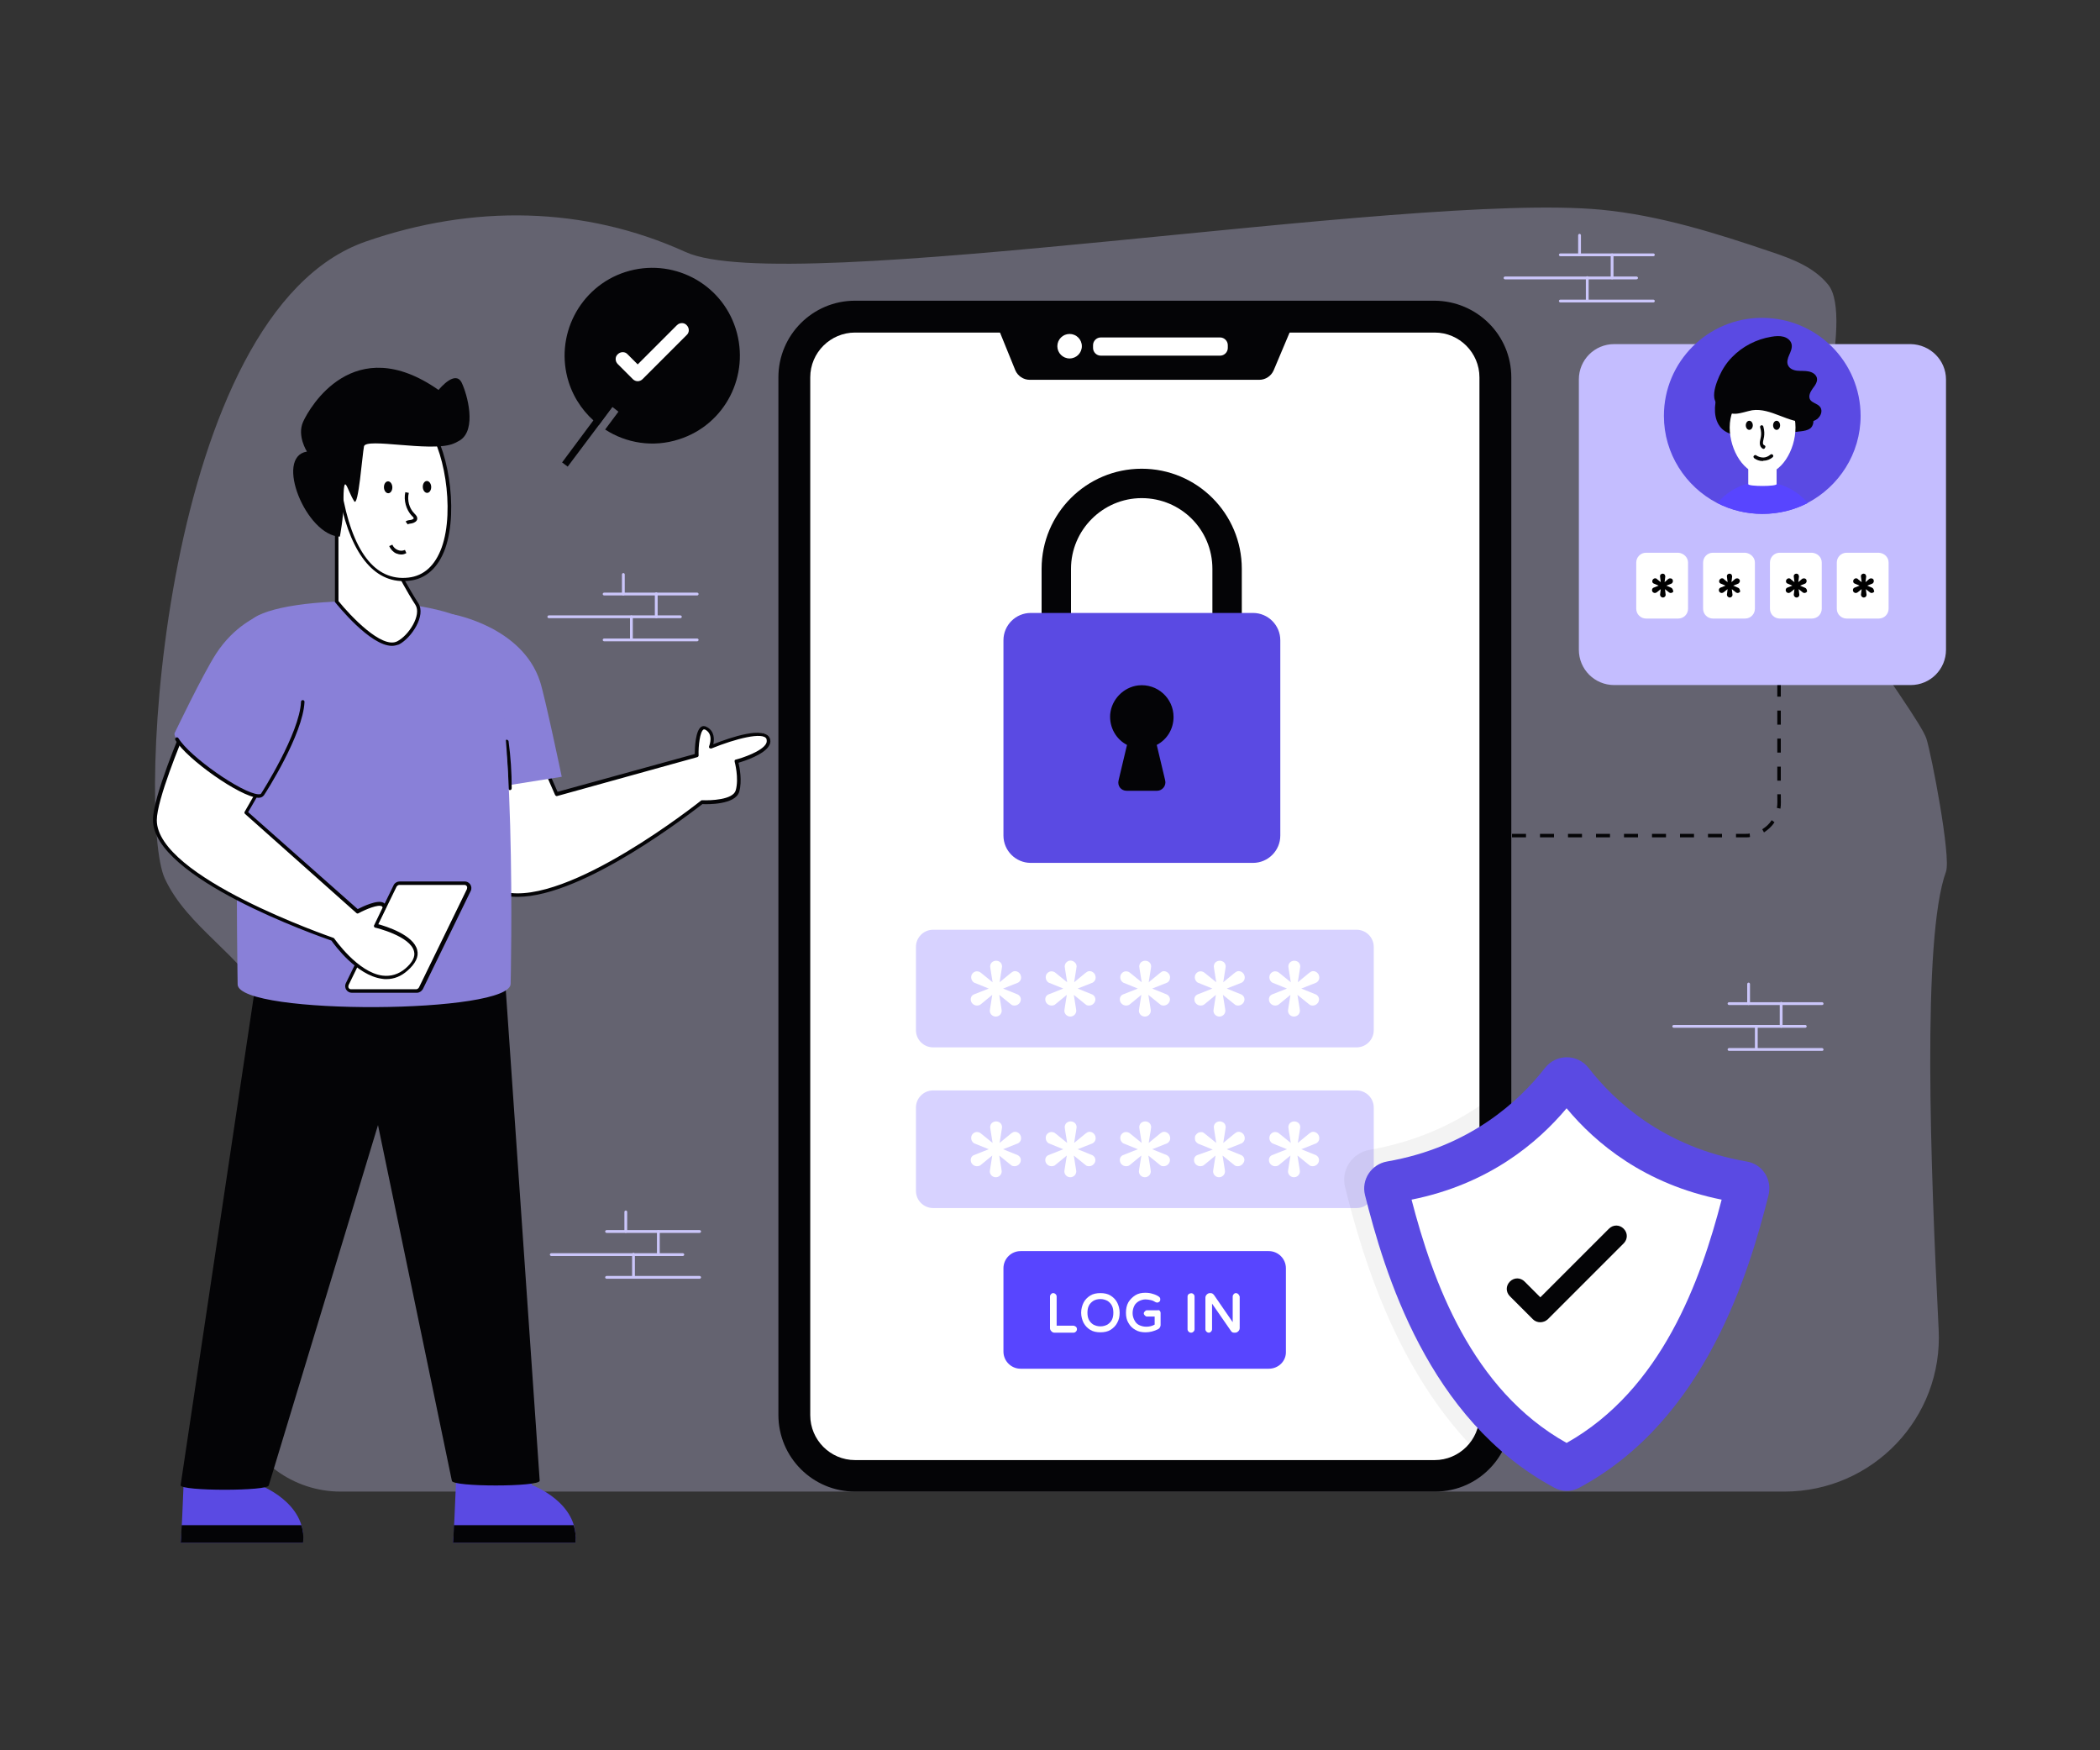 <svg xmlns="http://www.w3.org/2000/svg" enable-background="new 0 0 600 500" viewBox="0 0 600 500"><rect x="0" y="0" width="600" height="500" fill="#333333" stroke="none"/><g class="color000000 svgShape"><path fill="#d7d2ff" d="M556,249c-6.9,18.9-4.4,84.8-2.1,130.8c1.3,25.2-18.8,46.3-44.1,46.3H97.3c-13.5,0-25.6-8.8-29.4-21.7
						c0-0.1,0-0.2-0.1-0.2c-5.6-19.2-1.3-40,4.5-59.1c5.8-19.2,13.1-40.7,3.9-58.5C69.1,272.8,53.6,265,47.1,251
						c-8.3-17.8-0.8-161.8,57.4-182c30.5-10.6,62.4-10.2,91.4,3c29,13.2,205.8-17.3,261.5-12.1c16.7,1.6,32.9,6.7,48.8,12.1
						c6,2,12.2,4.4,16.2,9.4c7.3,9.3-4.9,51.7-8.5,63c-3.7,11.3,34.1,59.2,36.5,66.6C551.8,215.3,557.5,244.8,556,249z" class="colord2e4ff svgShape" opacity=".3"/><path fill="#040406" d="M498.8,239.2H496v-1h2.8c0.4,0,0.8,0,1.1-0.1l0.1,1C499.7,239.2,499.2,239.2,498.8,239.2z M492,239.2h-4
						v-1h4V239.2z M484,239.2h-4v-1h4V239.2z M476,239.2h-4v-1h4V239.2z M468,239.2h-4v-1h4V239.2z M460,239.2h-4v-1h4V239.2z
						 M452,239.2h-4v-1h4V239.2z M444,239.2h-4v-1h4V239.2z M436,239.2h-4v-1h4V239.2z M428,239.2h-4v-1h4V239.2z M420,239.2h-4v-1
						h4V239.2z M412,239.2h-4v-1h4V239.2z M404,239.2h-4v-1h4V239.2z M504,237.8l-0.5-0.9c1.1-0.7,2-1.5,2.7-2.6l0.8,0.6
						C506.3,236,505.2,237,504,237.8z M508.7,231l-1-0.2c0.2-1.3,0.1-2,0.1-3.9h1C508.8,228.8,508.9,229.7,508.7,231z M508.8,223h-1
						v-4h1V223z M508.8,215h-1v-4h1V215z M508.8,207h-1v-4h1V207z M508.8,199h-1v-4h1V199z M508.8,191h-1v-4h1V191z M508.8,183h-1
						v-4h1V183z" class="color060405 svgShape"/><path fill="#040406" d="M431.8,107.8v296.5c0,5.6-2.1,10.7-5.5,14.5c-4,4.5-9.8,7.3-16.3,7.3H244.3c-12.1,0-21.9-9.8-21.9-21.9
								V107.8c0-12.1,9.8-21.9,21.9-21.9h165.6C422,86,431.8,95.7,431.8,107.8z" class="color060405 svgShape"/><path fill="#fff" d="M244.3,417.1c-7.1,0-12.8-5.8-12.8-12.8V107.8c0-7.1,5.8-12.8,12.8-12.8h165.6c7.1,0,12.8,5.8,12.8,12.8
								v296.5c0,7.1-5.8,12.8-12.8,12.8H244.3z" class="colorffffff svgShape"/><path fill="#040406" d="M369.3,93l-5.4,12.8c-0.7,1.6-2.3,2.7-4.1,2.7h-65.6c-1.8,0-3.4-1.1-4.1-2.7L284.9,93H369.3z" class="color060405 svgShape"/><path fill="#fff" d="M348.6,101.6h-34.1c-1.2,0-2.2-1-2.2-2.2v-0.8c0-1.2,1-2.2,2.2-2.2h34.1c1.2,0,2.2,1,2.2,2.2v0.8
								C350.8,100.6,349.8,101.6,348.6,101.6z" class="colorffffff svgShape"/><circle cx="305.6" cy="98.9" r="3.5" fill="#fff" class="colorffffff svgShape"/><path fill="#040406" d="M354.8,187.4h-57.2v-24.9c0-15.8,12.8-28.6,28.6-28.6c15.8,0,28.6,12.8,28.6,28.6V187.4z M306,179h40.4
									v-16.5c0-11.2-9-20.2-20.2-20.2c-11.1,0-20.2,9.1-20.2,20.2V179z" class="color060405 svgShape"/><path fill="#5a4ae3" d="M365.8,182.9v55.8c0,4.3-3.5,7.8-7.8,7.8h-63.5c-4.3,0-7.8-3.5-7.8-7.8v-55.8c0-4.3,3.5-7.8,7.8-7.8
									h63.5C362.3,175.1,365.8,178.6,365.8,182.9z" class="color6193f6 svgShape"/><path fill="#040406" d="M332.9,222.9c0.4,1.5-0.8,3-2.3,3h-8.7c-1.6,0-2.7-1.4-2.3-3l2.4-10.1c-3.1-1.6-5.1-5-4.8-8.8
									c0.4-4.2,3.8-7.7,8-8.2c5.5-0.6,10.1,3.7,10.1,9c0,3.5-1.9,6.5-4.8,8L332.9,222.9z" class="color060405 svgShape"/><path fill="#d7d2ff" d="M387.6,299.2h-121c-2.7,0-4.9-2.2-4.9-4.9v-23.8c0-2.7,2.2-4.9,4.9-4.9h121c2.7,0,4.9,2.2,4.9,4.9v23.8
								C392.5,297,390.3,299.2,387.6,299.2z" class="colord2e4ff svgShape"/><path fill="#d7d2ff" d="M387.6,345.1h-121c-2.7,0-4.9-2.2-4.9-4.9v-23.8c0-2.7,2.2-4.9,4.9-4.9h121c2.7,0,4.9,2.2,4.9,4.9v23.8
								C392.5,342.9,390.3,345.1,387.6,345.1z" class="colord2e4ff svgShape"/><path fill="#5845ff" d="M362.5,391h-70.9c-2.7,0-4.9-2.2-4.9-4.9v-23.8c0-2.7,2.2-4.9,4.9-4.9h70.9c2.7,0,4.9,2.2,4.9,4.9v23.8
								C367.5,388.8,365.3,391,362.5,391z" class="colorff7545 svgShape"/><path fill="#fff" d="M290.8,330l-4.2-1.7l4.3-1.7c0.8-0.5,1.1-1.4,0.6-2.4c-0.7-1.1-1.9-1-2.3-0.6c-0.1,0-0.2,0.1-3.6,2.9
									c0.7-4.3,0.7-4.5,0.7-4.5c0-0.5-0.2-0.9-0.5-1.2c-0.7-0.6-1.7-0.6-2.4,0c-0.3,0.3-0.5,0.7-0.5,1.2c0,0.1,0,0.2,0.7,4.5
									c-3.4-2.8-3.5-2.8-3.6-2.9c-0.8-0.4-1.7-0.3-2.3,0.6c-0.4,0.7-0.3,1.8,0.6,2.4l4.2,1.7l-4.3,1.7c-1,0.5-1,1.6-0.6,2.3
									c0.6,0.9,1.6,1,2.3,0.7c0.1,0,0.2-0.1,3.6-2.9c-0.7,4.3-0.7,4.5-0.7,4.5c0,1,0.8,1.7,1.7,1.7c0.9,0,1.7-0.7,1.7-1.7
									c0-0.1,0-0.2-0.7-4.5c3.4,2.8,3.5,2.8,3.6,2.9c0.7,0.3,1.7,0.2,2.3-0.7C291.9,331.5,291.7,330.5,290.8,330z" class="colorffffff svgShape"/><path fill="#fff" d="M312.1,330l-4.2-1.7l4.3-1.7c0.8-0.5,1.1-1.4,0.6-2.4c-0.7-1.1-1.9-1-2.3-0.6c-0.1,0-0.2,0.1-3.6,2.9
									c0.7-4.3,0.7-4.5,0.7-4.5c0-0.5-0.2-0.9-0.5-1.2c-0.7-0.6-1.7-0.6-2.4,0c-0.3,0.3-0.5,0.7-0.5,1.2c0,0.1,0,0.2,0.7,4.5
									c-3.4-2.8-3.5-2.8-3.6-2.9c-0.8-0.4-1.7-0.3-2.3,0.6c-0.4,0.7-0.3,1.8,0.6,2.4l4.2,1.7l-4.3,1.7c-1,0.5-1,1.6-0.6,2.3
									c0.6,0.9,1.6,1,2.3,0.7c0.1,0,0.2-0.1,3.6-2.9c-0.7,4.3-0.7,4.5-0.7,4.5c0,1,0.8,1.7,1.7,1.7c0.9,0,1.7-0.7,1.7-1.7
									c0-0.1,0-0.2-0.7-4.5c3.4,2.8,3.5,2.8,3.6,2.9c0.7,0.3,1.7,0.2,2.3-0.7C313.2,331.5,313,330.5,312.1,330z" class="colorffffff svgShape"/><path fill="#fff" d="M333.4,330l-4.2-1.7l4.3-1.7c0.8-0.5,1.1-1.4,0.6-2.4c-0.7-1.1-1.9-1-2.3-0.6c-0.1,0-0.2,0.1-3.6,2.9
									c0.7-4.3,0.7-4.5,0.7-4.5c0-0.5-0.2-0.9-0.5-1.2c-0.7-0.6-1.7-0.6-2.4,0c-0.3,0.3-0.5,0.7-0.5,1.2c0,0.1,0,0.2,0.7,4.5
									c-3.4-2.8-3.5-2.8-3.6-2.9c-0.8-0.4-1.7-0.3-2.3,0.6c-0.4,0.7-0.3,1.8,0.6,2.4l4.2,1.7l-4.3,1.7c-1,0.5-1,1.6-0.6,2.3
									c0.6,0.9,1.6,1,2.3,0.7c0.1,0,0.2-0.1,3.6-2.9c-0.7,4.3-0.7,4.5-0.7,4.5c0,1,0.8,1.7,1.7,1.7c0.9,0,1.7-0.7,1.7-1.7
									c0-0.1,0-0.2-0.7-4.5c3.4,2.8,3.5,2.8,3.6,2.9c0.7,0.3,1.7,0.2,2.3-0.7C334.5,331.5,334.3,330.5,333.4,330z" class="colorffffff svgShape"/><path fill="#fff" d="M354.7,330l-4.2-1.7l4.3-1.7c0.8-0.5,1.1-1.4,0.6-2.4c-0.7-1.1-1.9-1-2.3-0.6c-0.1,0-0.2,0.1-3.6,2.9
									c0.7-4.3,0.7-4.5,0.7-4.5c0-0.5-0.2-0.9-0.5-1.2c-0.7-0.6-1.7-0.6-2.4,0c-0.3,0.3-0.5,0.7-0.5,1.2c0,0.1,0,0.2,0.7,4.5
									c-3.4-2.8-3.5-2.8-3.6-2.9c-0.3-0.2-0.5-0.2-0.8-0.2c-0.6,0-1.1,0.3-1.5,0.9c-0.2,0.3-0.2,0.6-0.2,0.9
									c0,0.7,0.3,1.1,0.9,1.5l4.2,1.7L342,330c-1,0.5-1,1.6-0.6,2.3c0.6,0.9,1.6,1,2.3,0.7c0.1,0,0.2-0.1,3.6-2.9
									c-0.7,4.3-0.7,4.5-0.7,4.5c0,1,0.8,1.7,1.7,1.7c0.9,0,1.7-0.7,1.7-1.7c0-0.1,0-0.2-0.7-4.5c3.4,2.8,3.5,2.8,3.6,2.9
									c0.7,0.3,1.7,0.2,2.3-0.7C355.8,331.5,355.6,330.5,354.7,330z" class="colorffffff svgShape"/><path fill="#fff" d="M376,330l-4.2-1.7l4.3-1.7c0.8-0.5,1.1-1.4,0.6-2.4c-0.7-1.1-1.9-1-2.3-0.6c-0.1,0-0.2,0.1-3.6,2.9
									c0.7-4.3,0.7-4.5,0.7-4.5c0-0.5-0.2-0.9-0.5-1.2c-0.7-0.6-1.7-0.6-2.4,0c-0.3,0.3-0.5,0.7-0.5,1.2c0,0.1,0,0.2,0.7,4.5
									c-3.4-2.8-3.5-2.8-3.6-2.9c-0.8-0.4-1.7-0.3-2.3,0.6c-0.4,0.7-0.3,1.8,0.6,2.4l4.2,1.7l-4.3,1.7c-1,0.5-1,1.6-0.6,2.3
									c0.6,0.9,1.6,1,2.3,0.7c0.1,0,0.2-0.1,3.6-2.9c-0.7,4.3-0.7,4.5-0.7,4.5c0,1,0.8,1.7,1.7,1.7c0.9,0,1.7-0.7,1.7-1.7
									c0-0.1,0-0.2-0.7-4.5c3.4,2.8,3.5,2.8,3.6,2.9c0.7,0.3,1.7,0.2,2.3-0.7C377.1,331.5,376.9,330.5,376,330z" class="colorffffff svgShape"/><g class="color000000 svgShape"><path fill="#fff" d="M290.8,284.1l-4.2-1.7l4.3-1.7c0.8-0.5,1.1-1.4,0.6-2.4c-0.7-1.1-1.9-1-2.3-0.6c-0.1,0-0.2,0.1-3.6,2.9
									c0.7-4.3,0.7-4.5,0.7-4.5c0-0.5-0.2-0.9-0.5-1.2c-0.7-0.6-1.7-0.6-2.4,0c-0.3,0.3-0.5,0.7-0.5,1.2c0,0.1,0,0.2,0.7,4.5
									c-3.4-2.8-3.5-2.8-3.6-2.9c-0.8-0.4-1.7-0.3-2.3,0.6c-0.4,0.7-0.3,1.8,0.6,2.4l4.2,1.7l-4.3,1.7c-1,0.5-1,1.6-0.6,2.3
									c0.6,0.9,1.6,1,2.3,0.7c0.1,0,0.2-0.1,3.6-2.9c-0.7,4.3-0.7,4.5-0.7,4.5c0,1,0.8,1.7,1.7,1.7c0.9,0,1.7-0.7,1.7-1.7
									c0-0.1,0-0.2-0.7-4.5c3.4,2.8,3.5,2.8,3.6,2.9c0.7,0.3,1.7,0.2,2.3-0.7C291.9,285.6,291.7,284.6,290.8,284.1z" class="colorffffff svgShape"/><path fill="#fff" d="M312.1,284.1l-4.2-1.7l4.3-1.7c0.8-0.5,1.1-1.4,0.6-2.4c-0.7-1.1-1.9-1-2.3-0.6c-0.1,0-0.2,0.1-3.6,2.9
									c0.7-4.3,0.7-4.5,0.7-4.5c0-1.4-1.8-2.3-2.9-1.2c-0.3,0.3-0.5,0.7-0.5,1.2c0,0.1,0,0.2,0.7,4.5c-3.4-2.8-3.5-2.8-3.6-2.9
									c-0.8-0.4-1.7-0.3-2.3,0.6c-0.4,0.7-0.3,1.8,0.6,2.4l4.2,1.7l-4.3,1.7c-1,0.5-1,1.6-0.6,2.3c0.6,0.9,1.6,1,2.3,0.7
									c0.1,0,0.2-0.1,3.6-2.9c-0.7,4.3-0.7,4.5-0.7,4.5c0,1,0.8,1.7,1.7,1.7c0.9,0,1.7-0.7,1.7-1.7c0-0.1,0-0.2-0.7-4.5
									c3.4,2.8,3.5,2.8,3.6,2.9c0.7,0.3,1.7,0.2,2.3-0.7C313.2,285.6,313,284.6,312.1,284.1z" class="colorffffff svgShape"/><path fill="#fff" d="M333.4,284.1l-4.2-1.7l4.3-1.7c0.5-0.3,0.8-0.8,0.8-1.5c0-1.5-1.8-2.2-2.5-1.5c-0.1,0-0.2,0.1-3.6,2.9
									c0.7-4.3,0.7-4.5,0.7-4.5c0-0.5-0.2-0.9-0.5-1.2c-0.7-0.6-1.7-0.6-2.4,0c-0.3,0.3-0.5,0.7-0.5,1.2c0,0.1,0,0.2,0.7,4.5
									c-3.4-2.8-3.5-2.8-3.6-2.9c-0.8-0.4-1.7-0.3-2.3,0.6c-0.4,0.7-0.3,1.8,0.6,2.4l4.2,1.7l-4.3,1.7c-1,0.5-1,1.6-0.6,2.3
									c0.6,0.9,1.6,1,2.3,0.7c0.1,0,0.2-0.1,3.6-2.9c-0.7,4.3-0.7,4.5-0.7,4.5c0,1,0.8,1.7,1.7,1.7c0.9,0,1.7-0.7,1.7-1.7
									c0-0.1,0-0.2-0.7-4.5c3.4,2.8,3.5,2.8,3.6,2.9c0.7,0.3,1.7,0.2,2.3-0.7C334.5,285.6,334.3,284.6,333.4,284.1z" class="colorffffff svgShape"/><path fill="#fff" d="M354.7,284.1l-4.2-1.7l4.3-1.7c0.8-0.5,1.1-1.4,0.6-2.4c-0.7-1.1-1.9-1-2.3-0.6c-0.1,0-0.2,0.1-3.6,2.9
									c0.7-4.3,0.7-4.5,0.7-4.5c0-0.5-0.2-0.9-0.5-1.2c-0.7-0.6-1.7-0.6-2.4,0c-0.3,0.3-0.5,0.7-0.5,1.2c0,0.1,0,0.2,0.7,4.5
									c-3.4-2.8-3.5-2.8-3.6-2.9c-0.8-0.4-1.7-0.3-2.3,0.6c-0.4,0.7-0.3,1.8,0.6,2.4l4.2,1.7l-4.3,1.7c-1,0.5-1,1.6-0.6,2.3
									c0.6,0.9,1.6,1,2.3,0.7c0.1,0,0.2-0.1,3.6-2.9c-0.7,4.3-0.7,4.5-0.7,4.5c0,1,0.8,1.7,1.7,1.7c0.9,0,1.7-0.7,1.7-1.7
									c0-0.1,0-0.2-0.7-4.5c3.4,2.8,3.5,2.8,3.6,2.9c0.7,0.3,1.7,0.2,2.3-0.7C355.8,285.6,355.6,284.6,354.7,284.1z" class="colorffffff svgShape"/><path fill="#fff" d="M376,284.1l-4.2-1.7l4.3-1.7c0.8-0.5,1.1-1.4,0.6-2.4c-0.7-1.1-1.9-1-2.3-0.6c-0.1,0-0.2,0.1-3.6,2.9
									c0.7-4.3,0.7-4.5,0.7-4.5c0-0.5-0.2-0.9-0.5-1.2c-0.7-0.6-1.7-0.6-2.4,0c-0.3,0.3-0.5,0.7-0.5,1.2c0,0.1,0,0.2,0.7,4.5
									c-3.4-2.8-3.5-2.8-3.6-2.9c-0.8-0.4-1.7-0.3-2.3,0.6c-0.4,0.7-0.3,1.8,0.6,2.4l4.2,1.7l-4.3,1.7c-1,0.5-1,1.6-0.6,2.3
									c0.6,0.9,1.6,1,2.3,0.7c0.1,0,0.2-0.1,3.6-2.9c-0.7,4.3-0.7,4.5-0.7,4.5c0,1,0.8,1.7,1.7,1.7c0.9,0,1.7-0.7,1.7-1.7
									c0-0.1,0-0.2-0.7-4.5c3.4,2.8,3.5,2.8,3.6,2.9c0.7,0.3,1.7,0.2,2.3-0.7C377.1,285.6,376.9,284.6,376,284.1z" class="colorffffff svgShape"/></g><g class="color000000 svgShape"><path fill="#fff" d="M306.6,378.7h-4.7v-8.3c0-0.3-0.1-0.5-0.3-0.7c-0.4-0.4-1-0.4-1.3,0c-0.2,0.2-0.3,0.4-0.3,0.7v9
								c0,0.3,0.1,0.6,0.4,0.9s0.5,0.4,0.9,0.4h5.4c0.3,0,0.5-0.1,0.7-0.3c0.2-0.2,0.3-0.4,0.3-0.7c0-0.3-0.1-0.5-0.3-0.7
								C307.1,378.8,306.9,378.7,306.6,378.7z" class="colorffffff svgShape"/><path fill="#fff" d="M317.3,370.1c-0.8-0.5-1.8-0.7-2.9-0.7c-1.1,0-2.1,0.2-2.9,0.7c-0.8,0.5-1.5,1.2-1.9,2
								c-0.4,0.8-0.7,1.8-0.7,2.9c0,1.1,0.3,2.1,0.7,2.9c0.5,0.9,1.1,1.5,1.9,2c0.8,0.5,1.8,0.7,2.9,0.7s2.1-0.2,2.9-0.7
								c0.8-0.5,1.5-1.2,1.9-2c0.5-0.9,0.7-1.8,0.7-2.9c0-1.1-0.3-2.1-0.7-2.9C318.8,371.3,318.1,370.6,317.3,370.1z M314.4,378.9
								c-0.8,0-1.4-0.2-2-0.5c-0.5-0.3-1-0.8-1.3-1.4c-0.3-0.6-0.4-1.3-0.4-2c0-0.7,0.1-1.4,0.4-2c0.3-0.6,0.7-1,1.3-1.4
								c0.5-0.3,1.2-0.5,2-0.5c0.8,0,1.4,0.2,2,0.5c0.5,0.3,1,0.8,1.3,1.4c0.3,0.6,0.4,1.3,0.4,2c0,0.7-0.1,1.4-0.4,2
								c-0.3,0.6-0.7,1-1.3,1.4C315.8,378.7,315.2,378.9,314.4,378.9z" class="colorffffff svgShape"/><path fill="#fff" d="M330.7,374.3h-3c-0.2,0-0.4,0.1-0.6,0.3c-0.2,0.2-0.3,0.4-0.3,0.6c0,0.2,0.1,0.4,0.3,0.6
								c0.2,0.2,0.4,0.3,0.6,0.3h2.2v2.3c-0.7,0.4-1.5,0.6-2.4,0.6c-0.8,0-1.5-0.2-2.1-0.5c-0.6-0.3-1-0.8-1.3-1.4
								c-0.3-0.6-0.5-1.2-0.5-2c0-0.8,0.2-1.5,0.5-2.1c0.3-0.6,0.8-1,1.3-1.3c0.6-0.3,1.2-0.5,1.9-0.5c0.5,0,1,0.1,1.5,0.2
								c0.5,0.1,0.9,0.3,1.4,0.6c0.4,0.2,0.8,0.1,1.1-0.2c0.2-0.2,0.2-0.4,0.2-0.6c0-0.2,0-0.3-0.1-0.5c-0.1-0.1-0.2-0.2-0.3-0.3
								c-0.6-0.4-1.1-0.6-1.8-0.8c-0.6-0.2-1.3-0.3-2.1-0.3c-1,0-2,0.2-2.8,0.7c-0.8,0.5-1.5,1.2-2,2c-0.5,0.9-0.7,1.9-0.7,3
								c0,1.1,0.2,2.1,0.7,2.9c0.5,0.9,1.1,1.5,2,2c0.8,0.5,1.8,0.7,2.9,0.7c1.2,0,2.4-0.3,3.6-0.9c0.2-0.1,0.4-0.3,0.5-0.5
								c0.1-0.2,0.2-0.4,0.2-0.7v-3.4c0-0.3-0.1-0.5-0.3-0.7S331,374.3,330.7,374.3z" class="colorffffff svgShape"/><path fill="#fff" d="M339.6,369.7c-0.2,0.2-0.3,0.4-0.3,0.7v9.3c0,0.3,0.1,0.5,0.3,0.7c0.2,0.2,0.4,0.3,0.7,0.3
								c0.3,0,0.5-0.1,0.7-0.3c0.2-0.2,0.3-0.4,0.3-0.7v-9.3c0-0.3-0.1-0.5-0.3-0.7C340.6,369.3,340,369.4,339.6,369.7z" class="colorffffff svgShape"/><path fill="#fff" d="M353.8,369.7c-0.4-0.4-1-0.4-1.3,0c-0.2,0.2-0.3,0.4-0.3,0.7v7.3l-5.3-7.7c-0.3-0.4-0.6-0.6-1-0.6h-0.2
								c-0.3,0-0.6,0.1-0.9,0.4c-0.2,0.2-0.4,0.5-0.4,0.9v9c0,0.3,0.1,0.5,0.3,0.7c0.4,0.4,1,0.4,1.3,0c0.2-0.2,0.3-0.4,0.3-0.7
								v-7.3l5.4,7.8c0.1,0.2,0.3,0.3,0.4,0.4c0.2,0.1,0.4,0.1,0.6,0.1h0.2c0.3,0,0.6-0.1,0.9-0.4c0.2-0.2,0.4-0.5,0.4-0.9v-9
								C354.1,370.1,354,369.9,353.8,369.7z" class="colorffffff svgShape"/></g><g class="color000000 svgShape" opacity=".05"><path d="M431.8,308.8v95.5c0,5.6-2.1,10.7-5.5,14.5c-26.6-23.7-37-59.7-42-79.7c-1.2-4.9,2-9.7,6.9-10.6
						C409.6,325.3,422.8,317,431.8,308.8z" class="color000000 svgShape"/></g><g class="color000000 svgShape"><path fill="#5a4ae3" d="M505.3,341.4c-5.5,21.8-17.9,64.2-54.1,83.6c-2.2,1.2-4.9,1.2-7.1,0c-36.2-19.4-48.6-61.8-54.1-83.6
							c-1.1-4.4,1.8-8.8,6.3-9.6c23.7-4.1,37.9-17.4,45.1-26.7c3.2-4.1,9.3-4.1,12.5,0c7.3,9.4,21.4,22.6,45.1,26.7
							C503.5,332.5,506.4,336.9,505.3,341.4z" class="color6193f6 svgShape"/><path fill="#fff" d="M447.6,412.2c-27.2-15.2-38.3-46.4-44.3-69.5c22-4.4,36-16.2,44.3-26.1c8.3,10,22.3,21.7,44.3,26.1
							C485.9,365.8,474.8,396.9,447.6,412.2z" class="colorffffff svgShape"/><path fill="#040406" d="M438,376.9l-6.6-6.6c-1.2-1.2-1.2-3,0-4.2c1.2-1.2,3-1.2,4.2,0l4.5,4.5l19.6-19.6c1.2-1.2,3-1.2,4.2,0
								c1.2,1.2,1.2,3,0,4.2l-21.7,21.7C441,378,439.1,378,438,376.9z" class="color060405 svgShape"/></g><g class="color000000 svgShape"><path fill="#5a4ae3" d="M151.9,424.2v-3.6h-21.5c-0.3,7-0.8,20.1-1,20.1h35C165.6,429.2,151.9,424.2,151.9,424.2z" class="color6193f6 svgShape"/><path fill="#040406" d="M163.9,435.7c0.5,1.5,0.7,3.2,0.5,5h-35c0.1,0,0.2-2.1,0.3-5H163.9z" class="color060405 svgShape"/><path fill="#5a4ae3" d="M74.1,424.2v-3.6H52.6c-0.3,7-0.8,20.1-1,20.1h35C87.7,429.2,74.1,424.2,74.1,424.2z" class="color6193f6 svgShape"/><path fill="#040406" d="M86.1,435.7c0.5,1.5,0.7,3.2,0.5,5h-35c0.1,0,0.2-2.1,0.3-5H86.1z" class="color060405 svgShape"/><path fill="#040406" d="M51.6,424.3c0,1.7,25.2,1.7,25.2,0L108,321.4l21.1,101.6c0,1.8,25.1,1.8,25.1,0l-10.3-149H74.1
									L51.6,424.3z" class="color060405 svgShape"/><path fill="#fff" d="M210.4,217.3c0,0,1.4,4.8,0.3,8.5c-1.1,3.7-10.1,3.2-10.1,3.2s-38,30.5-56.6,26.2
									c-11.3-2.6-21.2-33.6-21.2-33.6l29.4-10.9l7,15.9l40-11.1c0,0-0.1-9.3,2.8-7.7c2.7,1.6,1.3,5.1,1.3,5.3
									c0.3-0.1,14.9-6.2,16.4-2.5C221.1,214.5,210.4,217.3,210.4,217.3z" class="colorffffff svgShape"/><path fill="#040406" d="M147.9,256.2c-1.4,0-2.8-0.1-4.1-0.4c-11.4-2.7-21.2-32.6-21.6-33.9c-0.1-0.3,0.1-0.5,0.3-0.6
									l29.4-10.9c0.2-0.1,0.5,0,0.6,0.3l6.8,15.5l39.2-10.8c0-1.7,0.2-6.8,1.9-7.8c0.3-0.2,0.9-0.3,1.6,0.1
									c2.2,1.2,2.1,3.6,1.8,4.9c5-2,14.7-5.2,16.1-1.8c0.3,0.7,0.3,1.4-0.1,2.1c-1.3,2.6-7.1,4.5-8.8,5c0.3,1.3,1.1,5.2,0.2,8.3
									c-1.1,3.7-9.1,3.6-10.5,3.5C198,231.7,166.9,256.2,147.9,256.2z M123.4,222c1.3,3.8,10.6,30.4,20.7,32.8
									c18.2,4.2,55.8-25.8,56.2-26.1c0.1-0.1,0.2-0.1,0.3-0.1c2.4,0.1,8.8-0.1,9.6-2.8c1-3.5-0.3-8.2-0.3-8.2c0-0.1,0-0.3,0-0.4
									c0.1-0.1,0.2-0.2,0.3-0.2c2-0.5,7.6-2.4,8.7-4.6c0.2-0.4,0.2-0.8,0.1-1.3c-0.9-2.1-8.8-0.1-15.7,2.7c-0.2,0.1-0.4,0-0.6-0.1
									c-0.1-0.1-0.2-0.3-0.1-0.5c0.1-0.3,1.3-3.4-1-4.7c-0.3-0.2-0.5-0.1-0.6-0.1c-1,0.6-1.5,4.7-1.4,7.4c0,0.2-0.1,0.4-0.4,0.5
									l-40,11.1c-0.2,0.1-0.5-0.1-0.6-0.3l-6.8-15.5L123.4,222z" class="color060405 svgShape"/><path fill="#8980d8" d="M129.4,175.5c0,0,19.8,3.5,24.9,19.2c1.4,4.3,6.2,27.2,6.2,27.2l-34.7,5.5L129.4,175.5z" class="colorb580d8 svgShape"/><path fill="#040406" d="M145.7,225.7C145.7,225.7,145.7,225.7,145.7,225.7c-0.3,0-0.5-0.2-0.5-0.5c0-4.4-0.3-8.9-0.9-13.3
									c0-0.3,0.2-0.5,0.4-0.6c0.3,0,0.5,0.2,0.6,0.4c0.6,4.4,0.9,9,0.9,13.4C146.2,225.5,146,225.7,145.7,225.7z" class="color060405 svgShape"/><path fill="#8980d8" d="M71.2,177.9c4.8-8,58.1-9.4,67.3,3.2c9.5,13,7.4,99.8,7.4,99.8c0.7,8.8-77.3,9.2-78,0.4
									C67.9,281.3,66.3,186.1,71.2,177.9z" class="colorb580d8 svgShape"/><path fill="#fff" d="M100.4,283.1h18.6c0.5,0,1-0.3,1.2-0.8l13.7-28.1c0.4-0.9-0.2-2-1.2-2h-18.6c-0.5,0-1,0.3-1.2,0.8
									l-13.7,28.1C98.8,282.1,99.4,283.1,100.4,283.1z" class="colorffffff svgShape"/><path fill="#040406" d="M119.1,283.6h-18.6c-0.6,0-1.2-0.3-1.6-0.9c-0.3-0.5-0.4-1.2-0.1-1.8l13.7-28.1c0.3-0.6,1-1,1.7-1h18.6
									c0.6,0,1.2,0.3,1.6,0.9c0.3,0.5,0.4,1.2,0.1,1.8l-13.7,28.1C120.4,283.2,119.8,283.6,119.1,283.6z M114.1,252.8
									c-0.3,0-0.6,0.2-0.8,0.5l-13.7,28.1c-0.1,0.3-0.1,0.6,0,0.8c0.2,0.3,0.4,0.4,0.7,0.4h18.6c0.3,0,0.6-0.2,0.8-0.5l13.7-28.1
									c0.1-0.3,0.1-0.6,0-0.8c-0.2-0.3-0.4-0.4-0.7-0.4H114.1z" class="color060405 svgShape"/><g class="color000000 svgShape"><path fill="#fff" d="M44.2,234.3c0,16.9,50.8,34,50.8,34s11.5,16.8,21.1,8.7c9.6-8.2-8.7-12.6-8.7-12.6l2.5-5.1
									c-0.1-3-7.7,1.1-7.7,1.1l-31.9-28.2l7.4-12.8l-24.9-11.4C52.8,207.9,44.3,227.7,44.2,234.3z" class="colorffffff svgShape"/><path fill="#040406" d="M110.4,279.7c-0.4,0-0.8,0-1.3-0.1c-7.2-1-13.5-9.6-14.4-10.9c-3.7-1.3-51-17.8-51-34.5
									c0-6.6,8.2-25.8,8.6-26.6c0.1-0.1,0.2-0.2,0.3-0.3c0.1,0,0.3,0,0.4,0l24.9,11.4c0.1,0.1,0.2,0.2,0.3,0.3s0,0.3,0,0.4
									L70.9,232l31.3,27.7c1.4-0.7,5.7-2.8,7.4-1.8c0.3,0.2,0.7,0.6,0.7,1.3c0,0.1,0,0.2-0.1,0.2l-2.2,4.6
									c2.3,0.6,10.2,3.1,11.2,7.4c0.5,1.9-0.5,3.9-2.8,5.9C114.6,278.9,112.6,279.7,110.4,279.7z M53.1,208.6
									c-1.3,3-8.3,19.9-8.3,25.7l0,0c0,16.3,49.9,33.4,50.4,33.6c0.1,0,0.2,0.1,0.3,0.2c0.1,0.1,6.7,9.7,13.8,10.6
									c2.4,0.3,4.6-0.4,6.5-2c2-1.7,2.9-3.4,2.5-4.9c-1-4.4-11-6.8-11.1-6.8c-0.1,0-0.3-0.1-0.3-0.3c-0.1-0.1-0.1-0.3,0-0.4l2.4-5
									c0-0.2-0.1-0.3-0.2-0.4c-1-0.6-4.5,0.8-6.7,2c-0.2,0.1-0.4,0.1-0.6-0.1L70,232.5c-0.2-0.2-0.2-0.4-0.1-0.6l7.1-12.4
									L53.1,208.6z M44.3,234.3L44.3,234.3L44.3,234.3z" class="color060405 svgShape"/></g><g class="color000000 svgShape"><path fill="#8980d8" d="M74.3,175.6c-0.6,0.5-7.3,3-12.6,11.2c-3.8,5.9-11.7,22.4-11.7,22.4c-2.3,2.8,22.3,21.5,25.1,17.9
									c0,0,11.1-17.2,11.5-26.4C87.2,188.7,74.3,175.6,74.3,175.6z" class="colorb580d8 svgShape"/></g><g class="color000000 svgShape"><path fill="#040406" d="M73.9,227.9c-0.1,0-0.2,0-0.2,0c-5.1-0.3-20.3-11-23.6-16.5c-0.1-0.2-0.1-0.5,0.2-0.7
									c0.2-0.1,0.5-0.1,0.7,0.2c3.1,5.2,18.1,15.7,22.8,16c0.4,0,0.7,0,0.8-0.2c0.1-0.1,11-17.2,11.4-26.2c0-0.3,0.2-0.5,0.5-0.5
									c0.3,0,0.5,0.2,0.5,0.5c-0.4,9.3-11.1,26-11.6,26.7C75,227.7,74.5,227.9,73.9,227.9z" class="color060405 svgShape"/></g><g class="color000000 svgShape"><path fill="#fff" d="M113.9,163.5c0,0,2.4,4.8,5.2,9c2.1,3.2-1.8,9.3-5.4,11.1c-5.8,3-17-10.6-17-10.6l-0.5-30.1
									L113.9,163.5z" class="colorffffff svgShape"/><path fill="#040406" d="M112,184.5c-6.3,0-15.7-11.8-16.2-12.4l-0.1-0.1v-30.4l18.6,21.7c0,0,2.5,4.8,5.2,9
									c2.3,3.5-1.9,9.9-5.5,11.8C113.4,184.3,112.7,184.5,112,184.5z M96.7,171.7c3.3,4.1,12.4,13.8,16.8,11.5
									c3.3-1.7,7-7.5,5.2-10.4c-2.6-4-4.9-8.5-5.2-9l-16.8-19.5V171.7z" class="color060405 svgShape"/><path fill="#fff" d="M96.9,139c0.3,0.4,3,28.3,19.8,26.5s12.4-36.6,4.9-44.3s-22.8-0.8-22.8-0.8l-5,12.1L96.9,139z" class="colorffffff svgShape"/><path fill="#040406" d="M115.2,166c-9.2,0-15.7-9.2-18.6-26c-0.1-0.4-0.1-0.7-0.1-0.8l-3.2-6.8l5.2-12.5l0.2-0.1
									c0.6-0.3,15.7-7,23.4,0.9c5.6,5.7,9.1,24.6,5.1,36c-2,5.5-5.5,8.7-10.3,9.2C116.3,166,115.7,166,115.2,166z M97.4,138.8
									c0.1,0.1,0.1,0.3,0.2,1.1c2.9,17.5,9.5,26.2,19.1,25.1c4.4-0.5,7.6-3.4,9.5-8.6c3.9-10.9,0.5-29.5-4.8-34.9
									c-6.8-6.9-20.4-1.5-22.1-0.8l-4.9,11.7L97.4,138.8z" class="color060405 svgShape"/><ellipse cx="110.9" cy="139.2" fill="#040406" class="color060405 svgShape" rx="1.2" ry="1.7" transform="rotate(-2.204 110.924 139.23) scale(1)"/><ellipse cx="122" cy="139.1" fill="#040406" class="color060405 svgShape" rx="1.2" ry="1.7" transform="rotate(-2.204 122.04 139.137) scale(1)"/><path fill="#040406" d="M116.5,149.8l-0.6-0.8c0.4-0.4,1-0.4,1.6-0.5c0.3-0.1,0.6-0.2,0.7-0.4c0-0.2-0.2-0.5-0.5-0.7
									c-1.7-1.8-2.4-4.5-1.9-6.8l1,0.2c-0.5,2.1,0.1,4.4,1.6,5.9c0.4,0.4,0.9,0.9,0.8,1.6c-0.1,0.6-0.7,1-1.5,1.2
									C117.2,149.6,116.8,149.6,116.5,149.8z" class="color060405 svgShape"/><path fill="#040406" d="M114.7,158.4c-0.5,0-1-0.1-1.5-0.3c-0.9-0.4-1.6-1.2-2-2.1l0.9-0.4c0.3,0.7,0.8,1.2,1.5,1.5
									c0.7,0.3,1.4,0.3,2.1,0l0.4,0.9C115.6,158.3,115.1,158.4,114.7,158.4z" class="color060405 svgShape"/><g class="color000000 svgShape"><path fill="#040406" d="M131.4,125.8c-0.7,0.4-1.4,0.8-2.3,1.1c-6.6,2.2-24.5-1.9-25.1,0.6c-0.5,2.5-1.6,17.5-2.8,15.7
								c-2.2-3.5-3-9.2-3.1,0.7c0.1,3.7-1,9.4-1,9.4c-9.6-0.3-18.8-22.8-9.4-24.3c0,0-2.9-4.5-1.1-8.5c1.8-4,14.4-26.1,38.7-9.1
								c0.5-0.6,4.8-5.7,6.6-2.1C133.5,112.6,136.3,122.7,131.4,125.8z" class="color060405 svgShape"/></g></g></g><g class="color000000 svgShape"><path fill="#c4bdff" d="M556,108.4v77.2c0,5.6-4.5,10.1-10.1,10.1h-84.7c-5.6,0-10.1-4.5-10.1-10.1v-77.2
						c0-5.6,4.5-10.1,10.1-10.1h84.7C551.5,98.4,556,102.9,556,108.4z" class="colorbdd6ff svgShape"/></g><g class="color000000 svgShape"><path fill="#fff" d="M482.3,160.7v13.2c0,1.5-1.2,2.8-2.8,2.8h-9.2c-1.5,0-2.8-1.2-2.8-2.8v-13.2c0-1.5,1.2-2.8,2.8-2.8h9.2
							C481,158,482.3,159.2,482.3,160.7z" class="colorffffff svgShape"/><path fill="#fff" d="M501.4,160.7v13.2c0,1.5-1.2,2.8-2.8,2.8h-9.2c-1.5,0-2.8-1.2-2.8-2.8v-13.2c0-1.5,1.2-2.8,2.8-2.8h9.2
							C500.1,158,501.4,159.2,501.4,160.7z" class="colorffffff svgShape"/><path fill="#fff" d="M520.5,160.7v13.2c0,1.5-1.2,2.8-2.8,2.8h-9.2c-1.5,0-2.8-1.2-2.8-2.8v-13.2c0-1.5,1.2-2.8,2.8-2.8h9.2
							C519.3,158,520.5,159.2,520.5,160.7z" class="colorffffff svgShape"/><path fill="#fff" d="M539.6,160.7v13.2c0,1.5-1.2,2.8-2.8,2.8h-9.2c-1.5,0-2.8-1.2-2.8-2.8v-13.2c0-1.5,1.2-2.8,2.8-2.8h9.2
							C538.4,158,539.6,159.2,539.6,160.7z" class="colorffffff svgShape"/></g><g class="color000000 svgShape"><path d="M477.5,167.9l-1.4-0.6l1.5-0.6c0.3-0.2,0.5-0.6,0.3-1.1c-0.3-0.5-0.9-0.4-1.1-0.3c0,0-0.1,0-1.2,1
						c0.2-1.5,0.2-1.5,0.2-1.6c0-0.2-0.1-0.4-0.2-0.6c-0.3-0.3-0.8-0.3-1.1,0c-0.2,0.2-0.2,0.3-0.2,0.6c0,0,0,0.1,0.2,1.6
						c-1.2-0.9-1.2-1-1.2-1c-0.4-0.2-0.8-0.1-1.1,0.3c-0.2,0.3-0.2,0.9,0.3,1.1l1.4,0.6l-1.5,0.6c-0.4,0.2-0.5,0.7-0.3,1.1
						c0.3,0.4,0.7,0.5,1.1,0.3c0,0,0.1,0,1.3-1c-0.2,1.5-0.2,1.5-0.2,1.6c0,0.4,0.4,0.8,0.8,0.8c0.4,0,0.8-0.3,0.8-0.8
						c0,0,0-0.1-0.2-1.6c1.2,0.9,1.2,1,1.3,1c0.3,0.2,0.8,0.1,1.1-0.3C478,168.6,477.9,168.1,477.5,167.9z" class="color000000 svgShape"/></g><g class="color000000 svgShape"><path d="M496.6,167.9l-1.4-0.6l1.5-0.6c0.2-0.2,0.4-0.4,0.4-0.7c0-0.1,0-0.3-0.1-0.4c-0.3-0.5-0.9-0.4-1.1-0.3c0,0-0.1,0-1.2,1
						c0.2-1.5,0.2-1.5,0.2-1.6c0-0.2-0.1-0.4-0.2-0.6c-0.3-0.3-0.8-0.3-1.1,0c-0.2,0.2-0.2,0.3-0.2,0.6c0,0,0,0.1,0.2,1.6
						c-1.2-0.9-1.2-1-1.2-1c-0.4-0.2-0.8-0.1-1.1,0.3c-0.2,0.3-0.2,0.9,0.3,1.1l1.4,0.6l-1.5,0.6c-0.4,0.2-0.5,0.7-0.3,1.1
						c0.3,0.4,0.7,0.5,1.1,0.3c0,0,0.1,0,1.3-1c-0.2,1.5-0.2,1.5-0.2,1.6c0,0.4,0.4,0.8,0.8,0.8c0.4,0,0.8-0.3,0.8-0.8
						c0,0,0-0.1-0.2-1.6c1.2,0.9,1.2,1,1.3,1c0.3,0.2,0.8,0.1,1.1-0.3C497.1,168.6,497.1,168.1,496.6,167.9z" class="color000000 svgShape"/></g><g class="color000000 svgShape"><path d="M515.7,167.9l-1.4-0.6l1.5-0.6c0.3-0.2,0.5-0.6,0.3-1.1c-0.3-0.5-0.9-0.4-1.1-0.3c0,0-0.1,0-1.2,1
						c0.2-1.5,0.2-1.5,0.2-1.6c0-0.2-0.1-0.4-0.2-0.6c-0.3-0.3-0.8-0.3-1.1,0c-0.2,0.2-0.2,0.3-0.2,0.6c0,0,0,0.1,0.2,1.6
						c-1.2-0.9-1.2-1-1.2-1c-0.4-0.2-0.8-0.1-1.1,0.3c-0.2,0.3-0.2,0.9,0.3,1.1l1.4,0.6l-1.5,0.6c-0.4,0.2-0.5,0.7-0.3,1.1
						c0.3,0.4,0.7,0.5,1.1,0.3c0,0,0.1,0,1.3-1c-0.2,1.5-0.2,1.5-0.2,1.6c0,0.4,0.4,0.8,0.8,0.8c0.4,0,0.8-0.3,0.8-0.8
						c0,0,0-0.1-0.2-1.6c1.2,0.9,1.2,1,1.3,1c0.3,0.2,0.8,0.1,1.1-0.3C516.3,168.6,516.2,168.1,515.7,167.9z" class="color000000 svgShape"/></g><g class="color000000 svgShape"><path d="M534.9,167.9l-1.4-0.6l1.5-0.6c0.3-0.2,0.5-0.6,0.3-1.1c-0.3-0.5-0.9-0.4-1.1-0.3c0,0-0.1,0-1.2,1
						c0.2-1.5,0.2-1.5,0.2-1.6c0-0.2-0.1-0.4-0.2-0.6c-0.3-0.3-0.8-0.3-1.1,0c-0.2,0.2-0.2,0.3-0.2,0.6c0,0,0,0.1,0.2,1.6
						c-1.2-0.9-1.2-1-1.2-1c-0.4-0.2-0.8-0.1-1.1,0.3c-0.2,0.3-0.2,0.9,0.3,1.1l1.4,0.6l-1.5,0.6c-0.4,0.2-0.5,0.7-0.3,1.1
						c0.3,0.4,0.7,0.5,1.1,0.3c0,0,0.1,0,1.3-1c-0.2,1.5-0.2,1.5-0.2,1.6c0,0.4,0.4,0.8,0.8,0.8c0.4,0,0.8-0.3,0.8-0.8
						c0,0,0-0.1-0.2-1.6c1.2,0.9,1.2,1,1.3,1c0.3,0.2,0.8,0.1,1.1-0.3C535.4,168.6,535.3,168.1,534.9,167.9z" class="color000000 svgShape"/></g><g class="color000000 svgShape"><path fill="#5a4ae3" d="M531.6,118.8c0,10.8-6.2,20.2-15.2,24.9c-3.9,2-8.2,3.1-12.9,3.1c-4.6,0-9-1.1-12.9-3.1
							c-9-4.7-15.2-14.1-15.2-24.9c0-15.5,12.6-28,28-28C519.1,90.8,531.6,103.4,531.6,118.8z" class="color6193f6 svgShape"/><path fill="#5845ff" d="M516.5,143.7c-3.9,2-8.2,3.1-12.9,3.1c-4.6,0-9-1.1-12.9-3.1c3.1-3.7,7.7-6.1,12.9-6.1
								C508.8,137.7,513.4,140,516.5,143.7z" class="colorff7545 svgShape"/><path fill="#fff" d="M507.6,138.3c0,0.7-8.1,0.7-8.1,0v-5.1h8.1L507.6,138.3z" class="colorffffff svgShape"/><path fill="#040406" d="M491.7,122.2c1.9,2.1,4.9,2.3,7.7,2.3c5.1,0,10.2-0.7,15.2-1.3c0.9-0.1,1.9-0.3,2.6-0.8
								c0.9-0.7,1.2-2.2,0.6-3.2c-0.4-0.8-1.3-1.2-2-1.7c-8.7-4.8-10.3-5.9-12.7-6.4c-4.5-0.9-9.1,1.3-11.1,1.2
								c-0.7,0-1-0.4-1.3,0.3C489.7,115.8,489.5,119.7,491.7,122.2z" class="color060405 svgShape"/><path fill="#fff" d="M513,122.1c0,6.6-4.2,13.4-9.4,13.4s-9.4-6.8-9.4-13.4C494.3,108.1,513,108.1,513,122.1z" class="colorffffff svgShape"/><ellipse cx="507.6" cy="121.5" fill="#040406" class="color060405 svgShape" rx="1" ry="1.3"/><ellipse cx="499.8" cy="121.5" fill="#040406" class="color060405 svgShape" rx="1" ry="1.3"/><path fill="#040406" d="M503.6,131.7c-0.9,0-1.7-0.3-2.4-0.8c-0.2-0.2-0.3-0.5-0.1-0.7s0.5-0.3,0.7-0.1c0.6,0.4,1.3,0.6,2,0.6
								c0.7,0,1.4-0.3,2-0.8c0.2-0.2,0.5-0.2,0.7,0c0.2,0.2,0.2,0.5,0,0.7c-0.7,0.6-1.6,1-2.6,1
								C503.7,131.7,503.6,131.7,503.6,131.7z" class="color060405 svgShape"/><g class="color000000 svgShape"><path fill="#040406" d="M495.9,118.2c1.6-0.1,3.1-0.7,4.7-1c5.4-0.8,10.4,3.8,15.9,3.4c1.2-0.1,2.5-0.5,3.2-1.4
								c0.8-0.9,1-2.3,0.2-3.1c-0.7-0.8-2.1-1-2.7-1.9c-0.6-1,0-2.2,0.7-3.2c0.7-0.9,1.5-2,1.2-3.1c-0.3-1-1.3-1.6-2.4-1.8
								c-1-0.2-2.1-0.1-3.2-0.2c-1.1-0.1-2.2-0.6-2.6-1.5c-0.5-0.9-0.1-2.1,0.3-3s0.9-2,0.7-3c-0.2-1.1-1.2-1.9-2.3-2.2
								c-1.1-0.3-2.3-0.2-3.5,0c-4.3,0.7-8.3,2.8-11.2,5.8c-1.6,1.6-2.8,3.5-3.7,5.5c-0.8,1.8-1.7,4.3-1.4,6.2
								C490.3,116.3,492.9,118.3,495.9,118.2z" class="color060405 svgShape"/></g><g class="color000000 svgShape"><path fill="#040406" d="M503.7,128.2c-0.6-0.3-0.9-0.9-0.9-1.6c0-1.2,0.8-2.2,0.1-4.5c-0.1-0.3,0.1-0.5,0.3-0.6
							c0.3-0.1,0.5,0.1,0.6,0.3c0.7,2.5-0.1,3.8-0.1,4.7c0,0.3,0.1,0.6,0.4,0.7c0.3,0.1,0.4,0.4,0.2,0.7
							C504.2,128.2,503.9,128.3,503.7,128.2z" class="color060405 svgShape"/></g></g><g class="color000000 svgShape"><path fill="#040406" d="M194,125.5c-7.4,2.4-15.1,1.1-21.1-2.8l3.8-5.1l-0.9-0.7l0,0l-0.9-0.7l-3.8,5.2c-3.9-3-7-7.2-8.6-12.2
							c-4.2-13.2,3.1-27.3,16.2-31.5c13.2-4.2,27.3,3,31.5,16.2C214.4,107.2,207.2,121.3,194,125.5z" class="color060405 svgShape"/><polygon fill="#040406" points="160.6 132.1 162.2 133.3 175.4 115.7 173.7 114.5" class="color060405 svgShape"/></g><g class="color000000 svgShape"><path fill="#fff" d="M180.8,108.3l-4.3-4.3c-0.8-0.8-0.8-2.1,0-2.8c0.8-0.8,2.1-0.8,2.8,0l2.9,2.9l11.2-11.2
						c0.8-0.8,2.1-0.8,2.8,0c0.8,0.8,0.8,2.1,0,2.8l-12.6,12.6C182.8,109.1,181.6,109.1,180.8,108.3z" class="colorffffff svgShape"/></g><g class="color000000 svgShape"><path fill="#cbc6fa" d="M520.6,287.1h-26.6c-0.2,0-0.4-0.2-0.4-0.4s0.2-0.4,0.4-0.4h26.6c0.2,0,0.4,0.2,0.4,0.4
					S520.9,287.1,520.6,287.1z" class="colorc6e2fa svgShape"/><path fill="#cbc6fa" d="M520.6,300.2h-26.6c-0.2,0-0.4-0.2-0.4-0.4s0.2-0.4,0.4-0.4h26.6c0.2,0,0.4,0.2,0.4,0.4
					S520.9,300.2,520.6,300.2z" class="colorc6e2fa svgShape"/><path fill="#cbc6fa" d="M515.8,293.6h-37.6c-0.2,0-0.4-0.2-0.4-0.4s0.2-0.4,0.4-0.4h37.6c0.2,0,0.4,0.2,0.4,0.4
					S516,293.6,515.8,293.6z" class="colorc6e2fa svgShape"/><path fill="#cbc6fa" d="M499.6,287.1c-0.2,0-0.4-0.2-0.4-0.4v-5.6c0-0.2,0.2-0.4,0.4-0.4s0.4,0.2,0.4,0.4v5.6
					C499.9,286.9,499.8,287.1,499.6,287.1z" class="colorc6e2fa svgShape"/><path fill="#cbc6fa" d="M508.9,293.6c-0.2,0-0.4-0.2-0.4-0.4v-6.6c0-0.2,0.2-0.4,0.4-0.4s0.4,0.2,0.4,0.4v6.6
					C509.3,293.5,509.1,293.6,508.9,293.6z" class="colorc6e2fa svgShape"/><path fill="#cbc6fa" d="M501.8,300c-0.2,0-0.4-0.2-0.4-0.4v-6.4c0-0.2,0.2-0.4,0.4-0.4s0.4,0.2,0.4,0.4v6.4
					C502.2,299.8,502,300,501.8,300z" class="colorc6e2fa svgShape"/></g><g class="color000000 svgShape"><path fill="#cbc6fa" d="M199.9,352.2h-26.6c-0.2,0-0.4-0.2-0.4-0.4s0.2-0.4,0.4-0.4h26.6c0.2,0,0.4,0.2,0.4,0.4
					S200.1,352.2,199.9,352.2z" class="colorc6e2fa svgShape"/><path fill="#cbc6fa" d="M199.9,365.3h-26.6c-0.2,0-0.4-0.2-0.4-0.4s0.2-0.4,0.4-0.4h26.6c0.2,0,0.4,0.2,0.4,0.4
					S200.1,365.3,199.9,365.3z" class="colorc6e2fa svgShape"/><path fill="#cbc6fa" d="M195.1,358.8h-37.6c-0.2,0-0.4-0.2-0.4-0.4s0.2-0.4,0.4-0.4h37.6c0.2,0,0.4,0.2,0.4,0.4
					S195.3,358.8,195.1,358.8z" class="colorc6e2fa svgShape"/><path fill="#cbc6fa" d="M178.8,352.2c-0.2,0-0.4-0.2-0.4-0.4v-5.6c0-0.2,0.2-0.4,0.4-0.4s0.4,0.2,0.4,0.4v5.6
					C179.2,352,179,352.2,178.8,352.2z" class="colorc6e2fa svgShape"/><path fill="#cbc6fa" d="M188.1,358.8c-0.2,0-0.4-0.2-0.4-0.4v-6.6c0-0.2,0.2-0.4,0.4-0.4s0.4,0.2,0.4,0.4v6.6
					C188.5,358.6,188.3,358.8,188.1,358.8z" class="colorc6e2fa svgShape"/><path fill="#cbc6fa" d="M181,365.1c-0.2,0-0.4-0.2-0.4-0.4v-6.4c0-0.2,0.2-0.4,0.4-0.4s0.4,0.2,0.4,0.4v6.4
					C181.4,365,181.2,365.1,181,365.1z" class="colorc6e2fa svgShape"/></g><g class="color000000 svgShape"><path fill="#cbc6fa" d="M199.2,170.1h-26.6c-0.2,0-0.4-0.2-0.4-0.4s0.2-0.4,0.4-0.4h26.6c0.2,0,0.4,0.2,0.4,0.4
					S199.4,170.1,199.2,170.1z" class="colorc6e2fa svgShape"/><path fill="#cbc6fa" d="M199.2,183.2h-26.6c-0.2,0-0.4-0.2-0.4-0.4s0.2-0.4,0.4-0.4h26.6c0.2,0,0.4,0.2,0.4,0.4
					S199.4,183.2,199.2,183.2z" class="colorc6e2fa svgShape"/><path fill="#cbc6fa" d="M194.4,176.6h-37.6c-0.2,0-0.4-0.2-0.4-0.4s0.2-0.4,0.4-0.4h37.6c0.2,0,0.4,0.2,0.4,0.4
					S194.6,176.6,194.4,176.6z" class="colorc6e2fa svgShape"/><path fill="#cbc6fa" d="M178.1,170.1c-0.2,0-0.4-0.2-0.4-0.4v-5.6c0-0.2,0.2-0.4,0.4-0.4s0.4,0.2,0.4,0.4v5.6
					C178.5,169.9,178.3,170.1,178.1,170.1z" class="colorc6e2fa svgShape"/><path fill="#cbc6fa" d="M187.5,176.6c-0.2,0-0.4-0.2-0.4-0.4v-6.6c0-0.2,0.2-0.4,0.4-0.4s0.4,0.2,0.4,0.4v6.6
					C187.9,176.5,187.7,176.6,187.5,176.6z" class="colorc6e2fa svgShape"/><path fill="#cbc6fa" d="M180.4,183c-0.2,0-0.4-0.2-0.4-0.4v-6.4c0-0.2,0.2-0.4,0.4-0.4s0.4,0.2,0.4,0.4v6.4
					C180.7,182.8,180.6,183,180.4,183z" class="colorc6e2fa svgShape"/></g><g class="color000000 svgShape"><path fill="#cbc6fa" d="M472.4,73.2h-26.6c-0.2,0-0.4-0.2-0.4-0.4s0.2-0.4,0.4-0.4h26.6c0.2,0,0.4,0.2,0.4,0.4
					S472.6,73.2,472.4,73.2z" class="colorc6e2fa svgShape"/><path fill="#cbc6fa" d="M472.4,86.4h-26.6c-0.2,0-0.4-0.2-0.4-0.4s0.2-0.4,0.4-0.4h26.6c0.2,0,0.4,0.2,0.4,0.4
					S472.6,86.4,472.4,86.4z" class="colorc6e2fa svgShape"/><path fill="#cbc6fa" d="M467.5,79.8H430c-0.2,0-0.4-0.2-0.4-0.4s0.2-0.4,0.4-0.4h37.6c0.2,0,0.4,0.2,0.4,0.4S467.8,79.8,467.5,79.8
					z" class="colorc6e2fa svgShape"/><path fill="#cbc6fa" d="M451.3,73.2c-0.2,0-0.4-0.2-0.4-0.4v-5.6c0-0.2,0.2-0.4,0.4-0.4s0.4,0.2,0.4,0.4v5.6
					C451.7,73,451.5,73.2,451.3,73.2z" class="colorc6e2fa svgShape"/><path fill="#cbc6fa" d="M460.6,79.8c-0.2,0-0.4-0.2-0.4-0.4v-6.6c0-0.2,0.2-0.4,0.4-0.4s0.4,0.2,0.4,0.4v6.6
					C461,79.6,460.8,79.8,460.6,79.8z" class="colorc6e2fa svgShape"/><path fill="#cbc6fa" d="M453.5,86.1c-0.2,0-0.4-0.2-0.4-0.4v-6.4c0-0.2,0.2-0.4,0.4-0.4s0.4,0.2,0.4,0.4v6.4
					C453.9,86,453.7,86.1,453.5,86.1z" class="colorc6e2fa svgShape"/></g></g></svg>